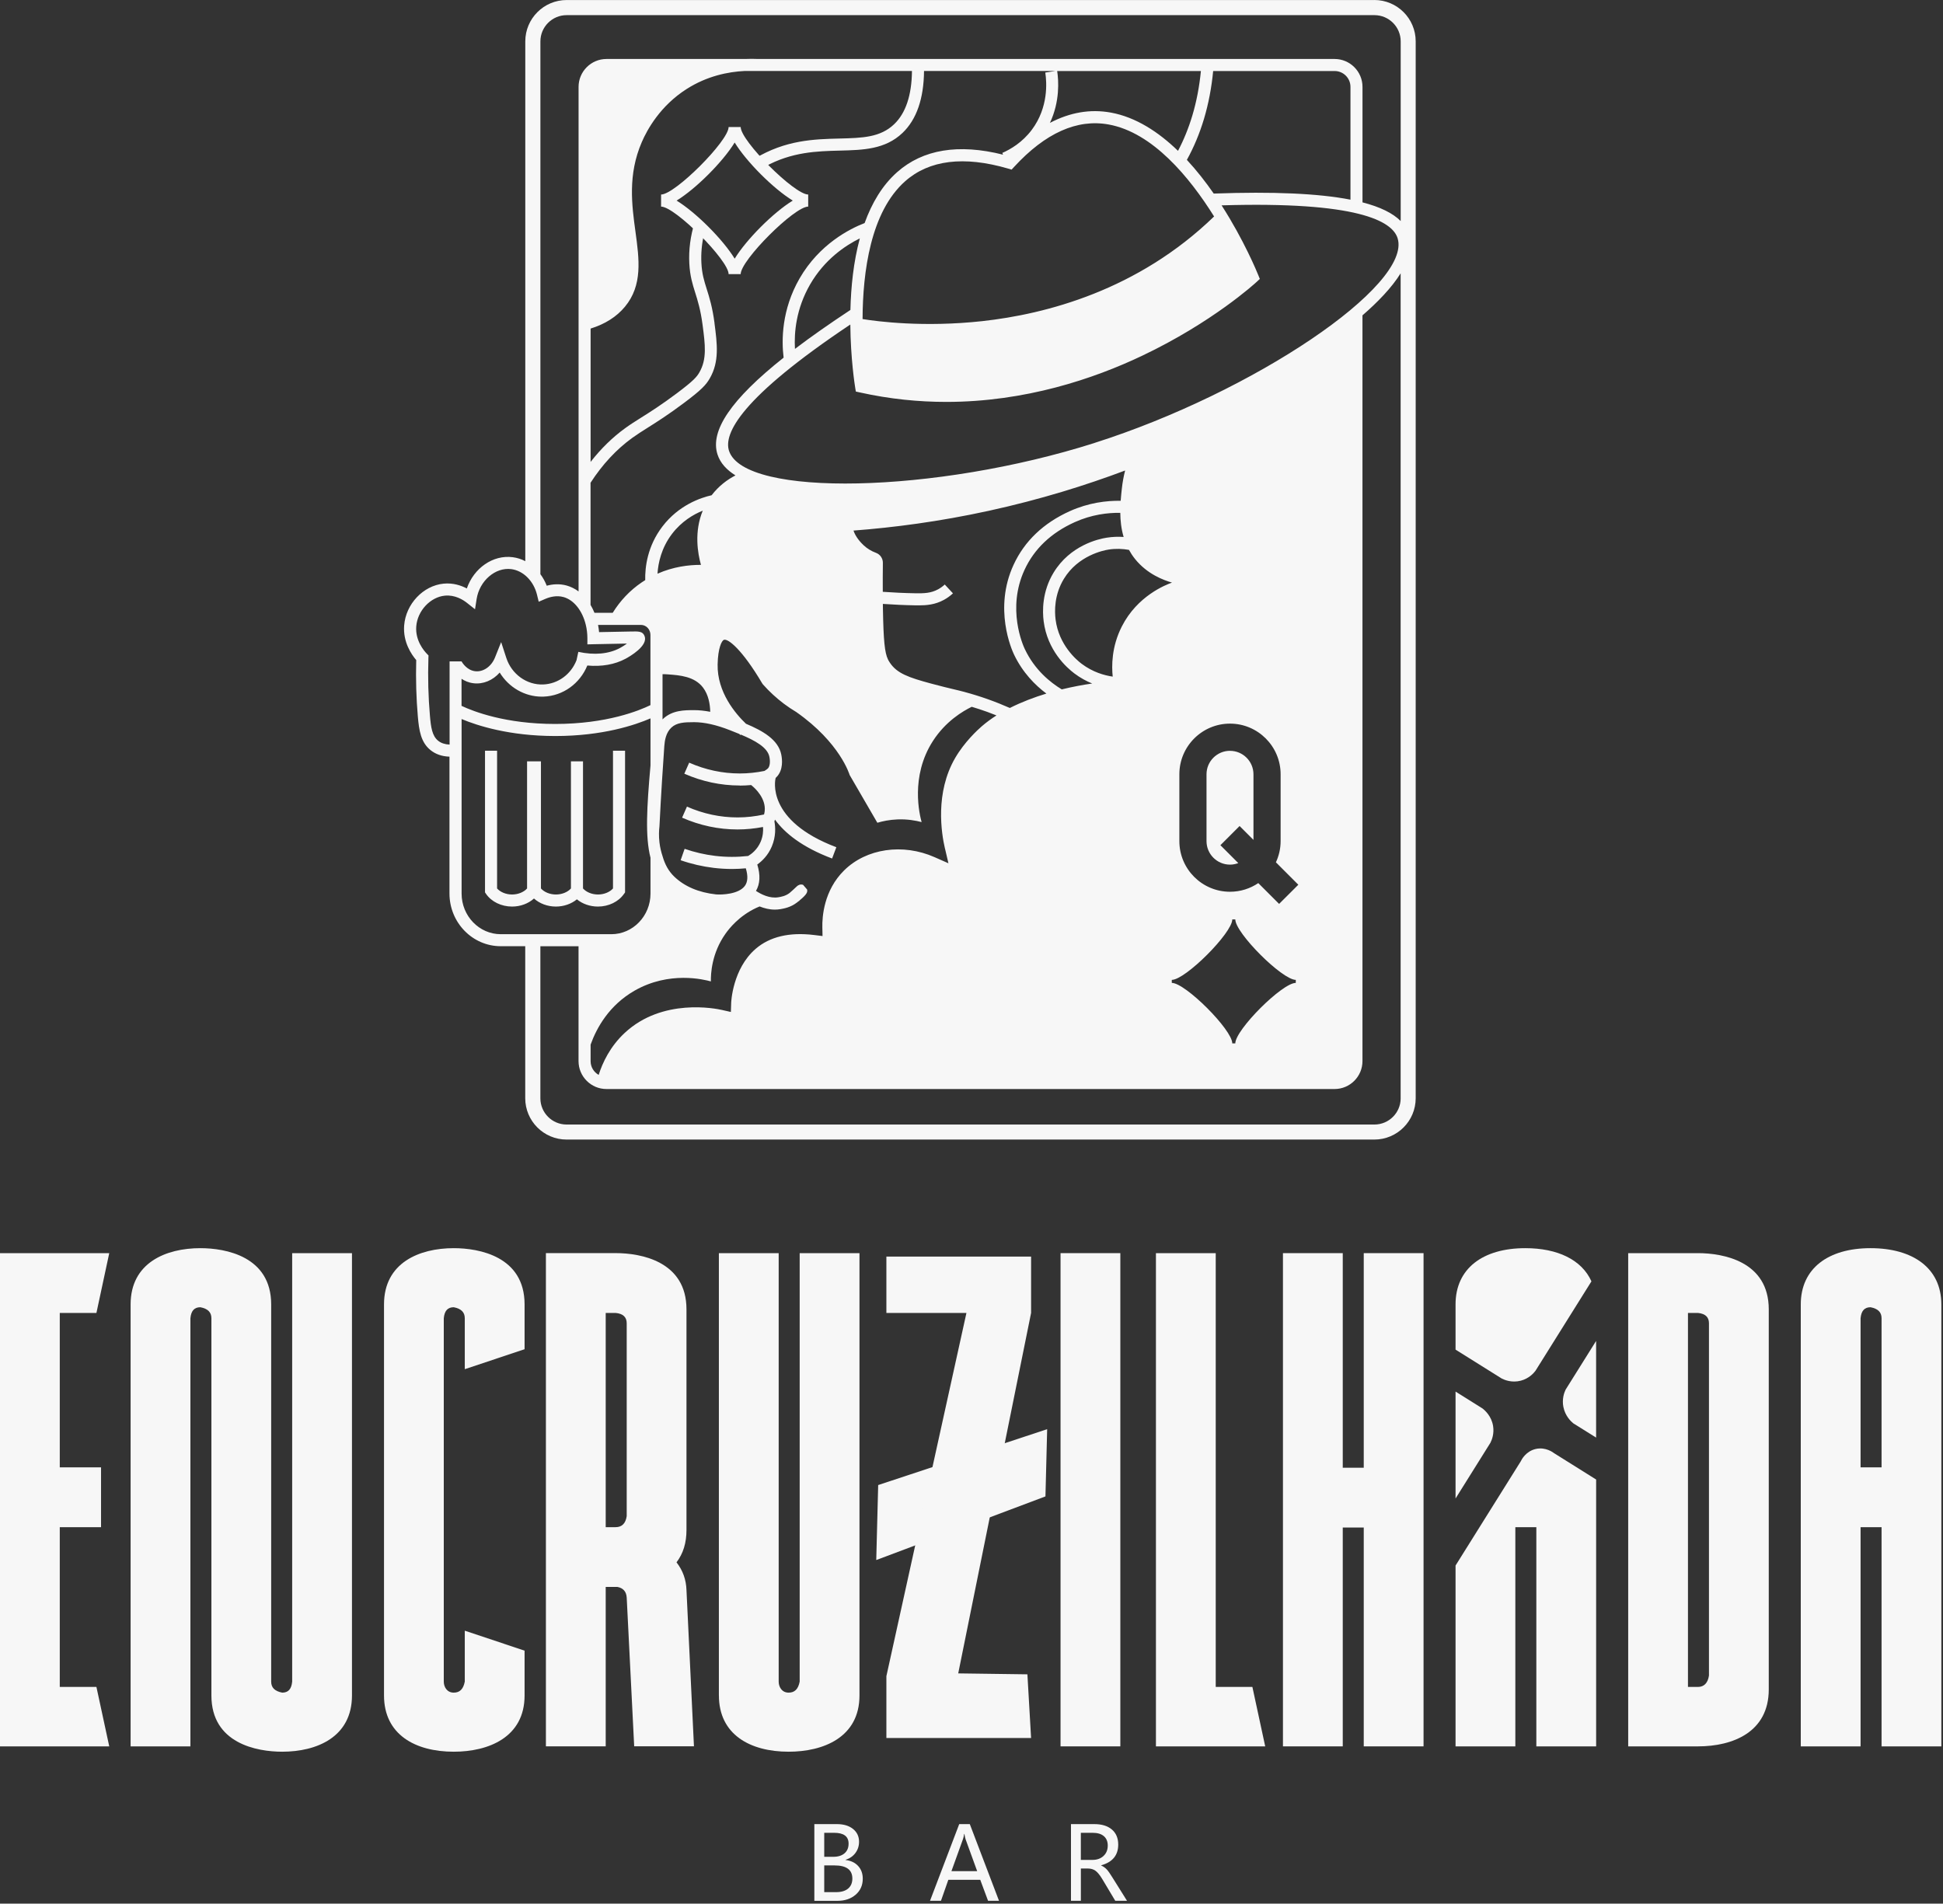 <svg width="644" height="631" viewBox="0 0 644 631" fill="none" xmlns="http://www.w3.org/2000/svg">
<rect x="0" y="0" width="644" height="631" fill="#333333" stroke="none"/>
<path d="M245.495 90.86H241.495C241.495 86.26 223.715 68.48 219.115 68.48V64.48C223.715 64.48 241.495 46.7 241.495 42.1H245.495C245.495 46.7 263.275 64.48 267.875 64.48V68.48C263.275 68.48 245.495 86.26 245.495 90.86ZM224.255 66.49C230.665 70.42 239.575 79.32 243.505 85.74C247.435 79.33 256.335 70.42 262.755 66.49C256.345 62.56 247.435 53.66 243.505 47.24C239.575 53.65 230.675 62.56 224.255 66.49Z" fill="#F7F7F7"/>
<path d="M407.675 248.87C403.385 248.87 399.895 252.36 399.895 256.65V278.82C399.895 283.11 403.385 286.6 407.675 286.6C408.645 286.6 409.565 286.41 410.425 286.09L404.495 280.16L410.855 273.8L415.455 278.4V256.66C415.455 252.37 411.965 248.88 407.675 248.88V248.87Z" fill="#F7F7F7"/>
<path d="M455.545 0.01H187.805C180.245 0.01 174.105 6.16 174.105 13.71V186.01C172.815 185.34 171.425 184.89 169.975 184.7C163.375 183.83 157.045 188.33 154.725 195.06C152.775 194.03 150.135 193.17 147.055 193.46C140.255 194.11 134.505 200.21 133.955 207.33C133.535 212.86 136.415 217 137.955 218.79C137.785 225.16 137.965 231.47 138.495 237.55C138.895 242.09 139.475 246.06 142.705 248.65C144.395 250.01 146.505 250.73 148.975 250.81V296.17C148.975 305.8 156.595 313.64 165.965 313.64H174.085V364.03C174.085 371.59 180.235 377.73 187.785 377.73H455.525C463.085 377.73 469.225 371.58 469.225 364.03V13.7C469.225 6.14 463.075 0 455.525 0L455.545 0.01ZM148.995 246.81C147.465 246.74 146.195 246.32 145.225 245.54C143.225 243.93 142.825 241.07 142.495 237.21C141.955 231.03 141.785 224.6 141.995 218.11L142.025 217.26L141.435 216.65C140.535 215.72 137.605 212.32 137.965 207.64C138.355 202.48 142.615 197.91 147.455 197.44C150.785 197.12 153.465 198.8 154.755 199.82L157.445 201.95L157.975 198.56C158.925 192.5 164.205 187.96 169.475 188.65C173.465 189.17 176.885 192.59 177.995 197.16L178.555 199.46L180.735 198.52C182.215 197.88 184.475 197.26 186.795 197.91C190.285 198.9 193.045 202.5 194.155 207.1C194.495 208.5 194.685 210 194.685 211.54V213.59L196.735 213.54C199.475 213.47 202.695 213.4 206.315 213.35C206.865 213.35 207.355 213.33 207.805 213.32C207.135 213.82 206.345 214.33 205.515 214.78C201.785 216.78 197.005 217.23 191.685 216.07L191.085 218.84C189.245 223.52 184.975 226.69 180.045 226.88C174.595 227.1 169.565 223.47 167.815 218.08L166.105 212.84L164.055 217.96C162.845 220.97 160.115 222.84 157.425 222.48C154.805 222.15 153.295 219.78 153.015 219.31V219.23H149.015V246.79L148.995 246.81ZM236.835 107.17C236.135 101.82 235.125 98.61 234.235 95.79C233.355 93 232.665 90.8 232.475 87.2C232.305 83.94 232.615 80.65 233.395 77.37C233.485 77.24 233.575 77.11 233.665 76.98C232.645 76 231.825 74.77 231.245 73.39C231.035 73.3 230.845 73.19 230.635 73.09C230.515 73.25 230.405 73.39 230.285 73.55C228.845 78.15 228.225 82.8 228.475 87.4C228.695 91.51 229.525 94.16 230.415 96.98C231.255 99.65 232.205 102.68 232.865 107.68C233.735 114.28 234.355 119.05 231.785 123.47C230.975 124.87 230.015 126.1 224.395 130.32C219.205 134.21 215.535 136.53 212.585 138.38C210.635 139.61 208.955 140.66 207.235 141.91C203.015 144.96 199.175 148.72 195.755 153.11V108.91C200.535 107.43 204.365 105.01 207.135 101.67C213.045 94.55 211.865 85.94 210.625 76.82C209.415 67.96 208.045 57.92 212.715 47.11C214.525 42.91 218.875 35.04 227.605 29.49C234.345 25.2 241.305 23.79 246.885 23.52H302.265C302.185 31.56 300.205 37.5 296.365 41.17C291.745 45.59 285.775 45.73 278.225 45.92C269.845 46.13 260.375 46.38 250.115 52.6C250.015 52.44 249.835 52.23 249.565 52.1C249.285 51.96 248.925 51.93 248.455 52.06C248.475 52.06 248.485 52.07 248.505 52.08C248.505 52.08 248.505 52.08 248.515 52.08C249.575 52.54 250.615 53.03 251.615 53.63C252.355 54.07 252.995 54.62 253.555 55.23C262.415 50.33 270.835 50.11 278.325 49.92C286.075 49.73 293.385 49.54 299.135 44.06C303.795 39.61 306.185 32.7 306.265 23.52H349.855L346.455 24.05C346.955 27.28 347.535 35.59 342.015 42.99C338.885 47.19 334.955 49.49 332.205 50.69L332.455 51.27C317.705 47.57 305.895 49.5 297.355 57.06C292.395 61.45 288.945 67.37 286.575 73.94C281.675 75.83 271.585 80.91 265.025 92.28C259.045 102.66 259.015 112.79 259.725 118.55C242.285 132.4 235.255 142.82 237.825 150.67C238.755 153.52 240.875 155.78 243.765 157.58C241.105 158.96 238.255 161.04 235.865 164.16C232.295 164.96 224.985 167.39 219.545 174.53C214.565 181.06 213.765 188 213.855 192.29C213.445 192.54 213.035 192.81 212.625 193.09C208.775 195.72 205.575 199.1 203.075 203.13H197.035C196.655 202.21 196.225 201.33 195.735 200.51V160.02C199.655 153.95 204.305 148.95 209.555 145.15C211.175 143.98 212.805 142.95 214.695 141.76C217.705 139.86 221.455 137.5 226.775 133.51C232.505 129.22 234.015 127.56 235.225 125.47C238.485 119.87 237.705 113.97 236.815 107.15L236.835 107.17ZM350.405 23.54H398.035C397.535 28.63 396.605 33.58 395.205 38.27C393.945 42.48 392.345 46.4 390.445 50C383.975 43.74 376.495 38.84 368.195 37.32C361.395 36.08 354.645 37.24 347.995 40.73C351.355 33.6 350.875 26.64 350.395 23.53L350.405 23.54ZM368.815 224.28C365.975 223.87 362.175 222.78 358.535 220.05C356.775 218.73 350.955 213.78 349.875 205.4C349.515 202.62 349.395 197.17 352.615 191.88C357.335 184.11 365.765 182.43 367.405 182.17C369.835 181.79 372.105 181.9 374.195 182.27C374.765 183.3 375.425 184.32 376.215 185.3C380.255 190.32 385.635 192.3 388.455 193.11C386.295 193.89 376.985 197.51 371.825 207.65C368.365 214.45 368.445 220.88 368.805 224.28H368.815ZM313.215 281.27L314.355 286.15L309.775 284.13C299.225 279.47 287.175 281.23 279.795 288.5C273.035 295.16 272.485 303.93 272.565 307.39L272.625 310.27L269.765 309.92C261.655 308.94 255.165 310.47 250.485 314.49C242.775 321.11 242.345 332.29 242.345 332.41L242.245 335.44L239.285 334.77C237.305 334.32 219.565 330.7 207.045 342.39C202.195 346.91 199.705 352.26 198.425 356.3C196.835 355.39 195.755 353.71 195.755 351.75V346.26C197.745 340.7 201.865 333.23 210.315 328.38C221.855 321.77 233.355 324.69 235.615 325.31C235.585 322.85 235.815 316.05 240.485 309.47C241.645 307.83 244.945 303.59 250.725 300.91C251.075 300.75 251.425 300.6 251.775 300.46C253.275 301.06 254.995 301.51 256.825 301.51C257.435 301.51 258.065 301.46 258.705 301.35C259.795 301.16 262.055 300.78 264.155 299.15C264.325 299.02 264.485 298.89 264.635 298.77C264.855 298.66 264.985 298.57 264.975 298.52C264.975 298.52 264.965 298.52 264.955 298.51C267.745 296.23 267.635 295.56 267.515 294.85L266.175 293.29C265.195 292.97 264.485 293.47 264.145 293.77C264.145 293.77 264.125 293.79 264.115 293.8C264.075 293.84 264.035 293.87 264.005 293.9C263.545 294.34 262.225 295.58 261.705 295.99C260.395 297.01 258.915 297.26 258.025 297.41C255.125 297.91 252.245 296.42 250.565 295.31C251.925 292.98 252.075 290.05 250.995 286.56C252.585 285.43 254.555 283.55 255.805 280.59C257.225 277.24 257.025 274.14 256.675 272.26C256.755 272.07 256.805 271.87 256.865 271.68C260.095 276.12 265.795 280.8 275.795 284.57L277.205 280.83C253.785 271.99 256.925 258.46 257.075 257.89H257.055C257.245 257.72 257.425 257.54 257.595 257.34C259.575 255.08 259.295 251.85 258.955 250.14C257.975 245.15 252.765 242.23 247.245 239.9C243.805 236.61 237.665 229.45 237.855 220.24C237.965 214.79 239.205 212.34 239.955 212.08C241.285 211.63 245.915 215.15 252.655 226.56L252.885 226.87C254.995 229.25 257.335 231.4 259.835 233.28C261.145 234.26 262.515 235.18 263.925 236.02C278.495 246.23 281.585 256.8 281.615 256.9C284.675 262.17 287.735 267.44 290.795 272.72C292.495 272.21 294.765 271.72 297.465 271.61C300.775 271.48 303.535 271.99 305.465 272.5C304.855 270.26 301.585 257.47 309.205 245.63C313.435 239.07 319.105 235.74 322.075 234.28C323.715 234.77 325.425 235.32 327.195 235.96C328.255 236.35 329.285 236.74 330.275 237.14C328.555 238.24 326.915 239.44 325.375 240.77C324.095 241.88 319.675 245.92 316.565 251.28C309.905 262.79 311.995 276.1 313.205 281.29L313.215 281.27ZM213.635 210.8C212.975 209.24 211.785 209.26 208.895 209.33C208.195 209.34 207.325 209.36 206.235 209.38C203.425 209.42 200.855 209.47 198.565 209.53C198.495 208.71 198.375 207.92 198.225 207.14H212.445C214.175 207.14 215.585 208.62 215.585 210.45V233.73C211.945 235.51 201.145 239.97 184.025 239.97H183.935C167.595 239.96 157.035 235.88 152.975 233.97V225C154.035 225.7 155.335 226.28 156.885 226.47C160.145 226.89 163.375 225.5 165.625 222.93C168.595 227.81 173.875 230.92 179.575 230.92C179.775 230.92 179.965 230.92 180.165 230.91C186.605 230.67 192.205 226.6 194.665 220.6C199.415 221.03 203.755 220.28 207.365 218.34C208.645 217.65 214.975 214.05 213.615 210.8H213.635ZM245.225 260.4H245.245C246.485 260.4 247.725 260.33 248.975 260.22L249.475 260.65C250.225 261.28 253.925 264.65 253.455 268.86C253.415 269.24 253.335 269.61 253.235 269.98C250.345 270.61 247.405 270.95 244.475 270.95H244.465C238.735 270.95 233.085 269.75 227.685 267.37L226.075 271.03C231.985 273.63 238.175 274.94 244.465 274.94H244.475C247.285 274.94 250.115 274.65 252.895 274.12C253.005 275.44 252.895 277.17 252.125 279C250.995 281.66 249.035 283.1 247.975 283.73C244.345 284.13 240.675 284.13 237.065 283.7C233.615 283.29 230.205 282.5 226.915 281.36L225.595 285.14C229.155 286.38 232.855 287.23 236.585 287.68C238.615 287.92 240.655 288.04 242.695 288.04C244.195 288.04 245.705 287.95 247.195 287.82C247.965 290.35 247.865 292.32 246.865 293.66C244.815 296.43 239.245 296.62 237.335 296.47C231.545 295.83 226.875 293.84 223.465 290.56C221.625 288.79 220.375 286.55 219.585 283.74C219.185 282.53 218.785 281.02 218.575 279.23C218.325 277.13 218.405 275.3 218.575 273.89C219.125 262.82 219.735 253.76 220.185 247.28C220.315 245.46 220.715 242.87 222.515 241.18C224.295 239.51 226.745 239.38 230.015 239.38H230.055C233.465 239.38 237.465 240.28 241.965 242.05C242.975 242.45 244.015 242.86 245.035 243.28C245.165 243.4 245.305 243.53 245.435 243.65L245.565 243.5C250.165 245.43 254.395 247.7 255.015 250.87C255.345 252.52 255.165 253.98 254.565 254.67C254.355 254.91 253.995 255.15 253.375 255.54C250.685 256.09 247.945 256.38 245.225 256.38H245.205C239.475 256.38 233.825 255.18 228.425 252.8L226.815 256.46C232.725 259.06 238.915 260.37 245.205 260.37L245.225 260.4ZM230.065 235.39C226.855 235.39 222.865 235.39 219.785 238.27C219.715 238.33 219.665 238.4 219.595 238.46V223.47C220.215 223.47 220.845 223.49 221.455 223.54C225.345 223.83 230.185 224.2 233.015 227.91C234.825 230.29 235.345 233.39 235.405 235.94C233.535 235.58 231.755 235.39 230.065 235.39ZM232.335 187.24C232.255 187.24 232.185 187.24 232.105 187.24C228.305 187.24 223.205 187.83 217.925 190.16C218.155 186.59 219.205 181.61 222.735 176.97C225.895 172.83 229.795 170.53 232.925 169.27C230.035 176.26 231.245 183.37 232.325 187.23L232.335 187.24ZM319.765 229.38C318.345 229 317.225 228.74 315.965 228.44C314.205 228.02 312.215 227.55 308.675 226.6C301.115 224.56 297.285 223.21 294.925 219.63C294.635 219.19 294.465 218.9 294.305 218.56C293.225 216.33 292.825 212.27 292.645 201.87C292.645 201.31 292.645 200.74 292.625 200.18C296.165 200.42 299.735 200.59 303.275 200.65C303.705 200.65 304.145 200.66 304.595 200.66C307.045 200.66 309.915 200.45 312.855 198.84C313.935 198.25 314.945 197.52 315.855 196.68L313.135 193.75C312.465 194.37 311.735 194.9 310.945 195.33C308.565 196.63 306.295 196.7 303.345 196.65C299.765 196.59 296.165 196.42 292.595 196.17C292.575 192.96 292.585 189.75 292.625 186.58C292.645 185.11 291.735 183.77 290.365 183.26C288.805 182.68 287.425 181.84 286.255 180.75C285.345 179.9 283.615 178.07 282.885 175.87C296.145 174.86 311.255 172.91 327.715 169.32C344.925 165.56 360.055 160.8 372.915 155.96C372.435 157.85 372.055 159.86 371.825 162.01C371.695 163.22 371.545 164.57 371.445 166C366.805 165.92 360.825 166.62 354.565 169.44C345.835 173.38 339.565 179.37 335.945 187.22C329.245 201.73 335.355 215.4 336.075 216.92C338.935 222.93 343.085 227.11 346.825 229.9C342.825 231.11 338.695 232.67 334.705 234.67C329.865 232.53 324.845 230.75 319.765 229.39V229.38ZM339.685 215.19C339.045 213.85 333.645 201.74 339.575 188.89C342.785 181.93 348.385 176.61 356.215 173.08C361.805 170.56 367.145 169.93 371.315 169.99C371.335 172.57 371.625 175.29 372.425 177.99C370.645 177.86 368.765 177.92 366.795 178.23C364.055 178.66 354.705 180.76 349.205 189.81C345.355 196.15 345.495 202.63 345.915 205.92C347.155 215.58 353.475 221.26 356.135 223.25C358.095 224.72 360.095 225.79 362.005 226.56C359.025 226.99 355.575 227.62 351.915 228.51C348.075 226.19 342.935 222.03 339.695 215.2L339.685 215.19ZM388.385 324.8C392.885 324.8 408.435 309.25 408.435 304.76H409.435C409.435 309.26 424.985 324.8 429.485 324.8V325.8C424.985 325.8 409.435 341.35 409.435 345.85H408.435C408.435 341.35 392.885 325.8 388.385 325.8V324.8ZM428.825 294.76L425.285 298.29L423.955 299.62L417.055 292.72C414.375 294.53 411.145 295.59 407.675 295.59C398.425 295.59 390.895 288.06 390.895 278.81V256.64C390.895 247.39 398.425 239.86 407.675 239.86C416.925 239.86 424.455 247.39 424.455 256.64V278.81C424.455 281.32 423.885 283.69 422.895 285.83L430.325 293.26L428.825 294.76ZM362.805 146.82C310.125 163.58 246.715 164.95 241.635 149.45C239.775 143.78 245.385 131.93 281.835 107.57C281.935 118.9 283.305 127.59 283.445 128.45L283.665 129.79L284.985 130.08C294.885 132.28 304.465 133.22 313.625 133.22C339.875 133.22 362.555 125.53 378.535 117.93C401.865 106.85 415.965 93.95 416.555 93.4L417.565 92.46L417.045 91.18C416.675 90.26 412.345 79.66 404.895 68.07C449.785 66.72 461.455 73.21 463.235 78.98C468.045 94.56 415.475 130.06 362.795 146.81L362.805 146.82ZM268.495 94.3C273.295 85.98 280.175 81.39 284.985 79.02C282.875 86.82 282.045 95.16 281.865 102.74C274.905 107.33 268.775 111.63 263.485 115.65C263.175 110.27 263.845 102.37 268.495 94.3ZM285.895 105.76C285.955 90.13 288.555 70.22 300.005 60.08C307.975 53.02 319.455 51.61 334.105 55.87L335.295 56.22L336.135 55.31C346.465 44.08 357.015 39.35 367.485 41.27C382.045 43.92 394.255 58.71 402.405 71.75C377.185 96.19 346.765 104.12 325.545 106.45C306.175 108.57 290.765 106.55 285.895 105.76ZM447.595 66.18C436.985 64.11 421.995 63.46 402.285 64.16C399.635 60.34 396.655 56.52 393.385 52.99C395.675 48.86 397.585 44.31 399.055 39.41C400.565 34.35 401.575 29.02 402.095 23.54H442.355C445.255 23.54 447.605 25.9 447.605 28.79V66.17L447.595 66.18ZM165.985 309.66C158.825 309.66 152.995 303.62 152.995 296.19V238.34C158.265 240.55 168.825 243.95 183.955 243.97H184.045C199.735 243.97 210.525 240.32 215.605 238.12V253.71C214.375 267.65 213.815 277.33 215.605 284.32V296.19C215.605 303.62 209.775 309.66 202.615 309.66H165.985ZM464.245 364.05C464.245 368.85 460.345 372.75 455.545 372.75H187.805C183.005 372.75 179.105 368.85 179.105 364.05V313.66H191.755V351.73C191.755 356.83 195.905 360.98 201.005 360.98H442.335C447.435 360.98 451.585 356.83 451.585 351.73V104.53C456.605 100.18 461.275 95.37 464.235 90.6V364.05H464.245ZM464.245 73.26C461.635 70.64 457.435 68.59 451.595 67.08V28.8C451.595 23.7 447.445 19.55 442.345 19.55H251.265C249.925 19.49 248.445 19.48 246.865 19.55H201.015C195.915 19.55 191.765 23.7 191.765 28.8V196.04C190.575 195.16 189.265 194.5 187.865 194.1C185.415 193.41 183.095 193.64 181.215 194.15C180.675 192.76 179.965 191.48 179.115 190.33V13.72C179.115 8.92 183.015 5.02 187.815 5.02H455.555C460.355 5.02 464.255 8.92 464.255 13.72V73.26H464.245Z" fill="#F7F7F7"/>
<path d="M206.825 296.31L207.175 295.8V248.84H203.175V294.5C202.075 295.73 200.195 296.5 198.205 296.5C196.215 296.5 194.335 295.73 193.235 294.5V252.36H189.235V294.5C188.135 295.73 186.255 296.5 184.265 296.5C182.275 296.5 180.395 295.73 179.295 294.5V252.36H174.695V294.5C173.595 295.73 171.715 296.5 169.725 296.5C167.735 296.5 165.855 295.73 164.755 294.5V248.84H160.755V295.8L161.105 296.31C162.875 298.89 166.175 300.5 169.725 300.5C172.515 300.5 175.135 299.5 176.985 297.83C178.845 299.5 181.465 300.5 184.245 300.5C186.885 300.5 189.375 299.61 191.215 298.1C193.045 299.61 195.545 300.5 198.185 300.5C201.735 300.5 205.035 298.89 206.805 296.31H206.825Z" fill="#F7F7F7"/>
<path d="M0 578.87V415.38H36.21L31.96 435.2H19.81V486.39H33.49V506.21H19.81V559.17H31.96L36.21 578.87H0Z" fill="#F7F7F7"/>
<path d="M70.07 562V436.97C70.07 434.97 68.89 433.79 66.41 433.31C64.4 433.31 63.34 434.49 63.11 436.97V578.87H43.29V432.37C43.29 418.57 54.97 413.73 66.41 413.73C74.78 413.73 89.88 416.44 89.88 432.37V557.4C89.88 559.4 91.06 560.58 93.54 561.06C95.55 561.06 96.61 559.88 96.84 557.4V415.38H116.66V562C116.66 575.8 104.98 580.64 93.54 580.64C85.17 580.64 70.07 577.93 70.07 562Z" fill="#F7F7F7"/>
<path d="M127.28 562V432.37C127.28 418.57 138.96 413.73 150.4 413.73C158.77 413.73 173.87 416.44 173.87 432.37V447.23L154.05 453.84V436.97C154.05 434.97 152.87 433.79 150.39 433.31C148.38 433.31 147.32 434.49 147.09 436.97V557.4C147.09 559.17 148.15 561.06 150.39 561.06C152.4 561.06 153.57 559.88 154.05 557.4V540.53L173.87 547.14V562C173.87 575.92 161.84 580.64 150.4 580.64C137.66 580.64 127.28 574.98 127.28 562Z" fill="#F7F7F7"/>
<path d="M210.2 578.87L207.72 529.56C207.6 527.55 206.54 526.38 204.65 526.02H200.76V578.86H180.94V415.37H204.06C212.43 415.37 227.53 418.08 227.53 434.01V507.14C227.53 511.39 226.47 514.92 224.23 517.87C226.35 520.58 227.42 523.65 227.53 527.07L230.01 578.85H210.19L210.2 578.87ZM207.72 502.55V438.62C207.72 436.62 206.54 435.44 204.06 435.2H200.76V506.21H204.06C206.07 506.21 207.36 505.03 207.72 502.55Z" fill="#F7F7F7"/>
<path d="M238.27 562V415.38H258.09V557.4C258.09 559.17 259.15 561.06 261.39 561.06C263.4 561.06 264.58 559.88 265.05 557.4V415.38H284.87V562C284.87 575.92 272.84 580.64 261.4 580.64C248.66 580.64 238.28 574.98 238.28 562H238.27Z" fill="#F7F7F7"/>
<path d="M351.51 578.87V415.38H371.33V578.87H351.51Z" fill="#F7F7F7"/>
<path d="M346.5 496.02C327.81 503.05 309.12 510.08 290.43 517.11C290.64 508.82 290.86 500.53 291.07 492.25C309.74 486.08 328.41 479.9 347.08 473.73C346.89 481.16 346.7 488.6 346.51 496.03L346.5 496.02Z" fill="#F7F7F7"/>
<path d="M383.13 578.87V415.38H402.95V559.17H415.1L419.35 578.87H383.14H383.13Z" fill="#F7F7F7"/>
<path d="M452.01 578.87V506.33H445.05V578.87H425.23V415.38H445.05V486.51H452.01V415.38H471.83V578.87H452.01Z" fill="#F7F7F7"/>
<path d="M497.775 456.96C498.745 457.45 501.165 458.42 504.085 457.65C506.745 456.95 508.335 455.17 508.925 454.38L527.475 424.73C524.265 417.57 516.255 413.73 505.555 413.73C491.515 413.73 482.435 420.45 482.435 432.37V447.36L497.775 456.96Z" fill="#F7F7F7"/>
<path d="M518.195 466.42C518.775 469.33 520.625 471.11 521.475 471.8L529.025 476.52V444.48L518.915 460.63C518.395 461.71 517.665 463.83 518.185 466.42H518.195Z" fill="#F7F7F7"/>
<path d="M515.105 481.7C514.835 481.48 512.335 479.56 509.065 480.28C505.745 481.01 504.295 483.88 504.145 484.21L504.035 484.41L482.435 518.93V578.87H502.255V506.21H509.215V578.87H529.035V490.42L515.115 481.7H515.105Z" fill="#F7F7F7"/>
<path d="M491.345 466.85L482.435 461.27V496.71L493.985 478.25C494.515 477.21 495.285 475.17 494.875 472.66C494.355 469.47 492.275 467.56 491.335 466.84L491.345 466.85Z" fill="#F7F7F7"/>
<path d="M539.66 578.87V415.38H562.78C571.15 415.38 586.25 418.09 586.25 434.02V560C586.25 574.15 574.34 578.87 562.78 578.87H539.66ZM566.43 555.4V438.62C566.43 436.62 565.25 435.44 562.77 435.2H559.47V559.17H562.77C564.78 559.17 566.07 557.87 566.43 555.39V555.4Z" fill="#F7F7F7"/>
<path d="M623.64 578.87V506.21H616.68V578.87H596.86V432.37C596.86 420.46 605.94 413.73 619.98 413.73C634.02 413.73 643.45 420.34 643.45 432.37V578.87H623.63H623.64ZM623.64 436.97C623.64 434.97 622.46 433.79 619.98 433.31C617.98 433.31 616.91 434.49 616.68 436.97V486.39H623.64V436.97Z" fill="#F7F7F7"/>
<path d="M341.75 416.51V435.2C333.7 475.03 325.65 514.85 317.6 554.68C325.24 554.78 332.88 554.88 340.53 554.99C340.94 562.03 341.34 569.06 341.75 576.1H293.79V555.6C302.63 515.47 311.48 475.34 320.32 435.21H293.79V416.52H341.75V416.51Z" fill="#F7F7F7"/>
<path d="M269.91 630.06V604.64H277.38C279.61 604.64 281.39 605.17 282.73 606.24C284.06 607.31 284.73 608.72 284.73 610.48C284.73 611.88 284.33 613.12 283.54 614.19C282.75 615.26 281.66 616.02 280.27 616.47V616.54C282 616.74 283.38 617.39 284.41 618.5C285.44 619.61 285.96 621.02 285.96 622.73C285.96 624.92 285.17 626.69 283.6 628.04C282.03 629.39 280.02 630.07 277.57 630.07H269.91V630.06ZM273.19 607.52V615.48H276.18C277.77 615.48 279.01 615.09 279.91 614.32C280.81 613.55 281.26 612.48 281.26 611.11C281.26 608.71 279.66 607.52 276.47 607.52H273.19ZM273.19 618.33V627.19H277.13C278.85 627.19 280.17 626.79 281.11 626C282.04 625.21 282.51 624.1 282.51 622.69C282.51 619.78 280.54 618.33 276.59 618.33H273.19Z" fill="#F7F7F7"/>
<path d="M331.12 630.06H327.49L324.9 623.1H314.32L311.88 630.06H308.25L317.93 604.64H321.44L331.12 630.06ZM323.88 620.23L320.04 609.66C319.92 609.32 319.79 608.73 319.65 607.89H319.57C319.45 608.66 319.31 609.25 319.16 609.66L315.35 620.23H323.88Z" fill="#F7F7F7"/>
<path d="M373.52 630.06H369.65L365.43 623C364.59 621.59 363.82 620.63 363.12 620.12C362.42 619.61 361.58 619.36 360.61 619.36H358.25V630.06H354.97V604.64H362.72C365.19 604.64 367.13 605.24 368.53 606.43C369.93 607.62 370.63 609.29 370.63 611.43C370.63 614.95 368.75 617.24 364.99 618.29V618.37C365.69 618.67 366.29 619.09 366.8 619.63C367.31 620.17 367.97 621.11 368.78 622.44L373.54 630.05L373.52 630.06ZM358.24 607.52V616.5H362.11C363.61 616.5 364.83 616.06 365.76 615.19C366.7 614.31 367.16 613.17 367.16 611.74C367.16 610.42 366.73 609.38 365.88 608.64C365.03 607.9 363.79 607.52 362.16 607.52H358.24Z" fill="#F7F7F7"/>
</svg>
